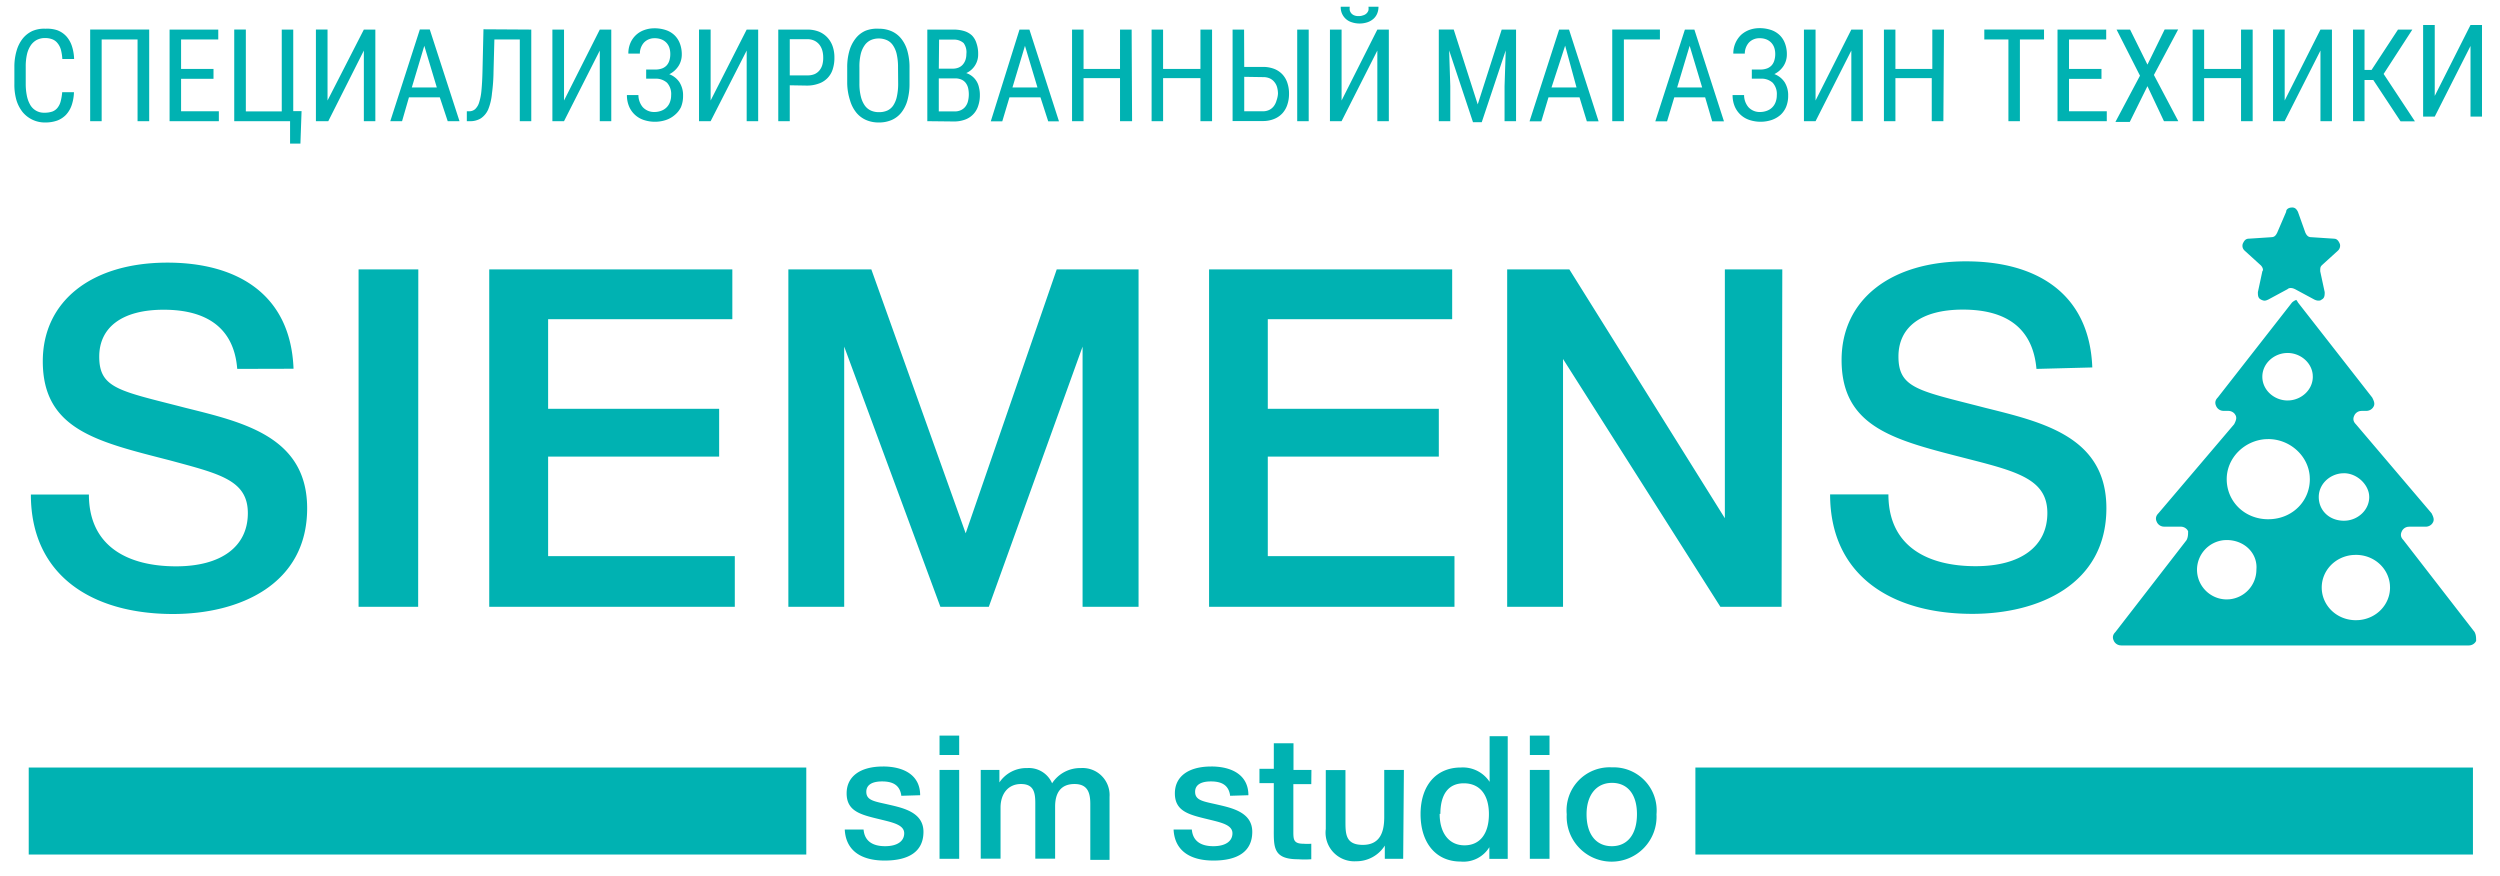 <svg xmlns="http://www.w3.org/2000/svg" width="137" height="48" viewBox="0 0 137 48"><path fill="#00B2B2" d="M88.336 42.051a2.36 2.36 0 012.44 2.573 2.463 2.463 0 11-4.919 0 2.36 2.36 0 012.479-2.573zm-5.713-1.707v6.72h-1.007v-.638a1.66 1.66 0 01-1.574.787c-1.353 0-2.195-1.023-2.195-2.597 0-1.573.857-2.557 2.21-2.557a1.755 1.755 0 011.574.787v-2.502h.992zm-5.69 1.849l-.039 4.87h-1.007v-.723a1.84 1.84 0 01-1.574.857 1.574 1.574 0 01-1.66-1.77V42.2h1.078v2.785c0 .708 0 1.314.952 1.314s1.173-.716 1.173-1.518v-2.59h1.078l-.001.002zm-28.547-.19c1.117 0 2.038.457 2.038 1.575l-1.031.031c-.079-.598-.48-.787-1.055-.787-.574 0-.865.205-.865.567 0 .488.464.527 1.243.708.78.181 1.889.417 1.889 1.487s-.787 1.574-2.125 1.574-2.132-.582-2.188-1.7h1.031c.055.646.512.913 1.18.913.67 0 1.047-.275 1.047-.708 0-.433-.55-.574-1.164-.724-1.118-.275-1.991-.417-1.991-1.464 0-.928.747-1.471 1.99-1.471l.001-.001zm17.988 0c1.117 0 2.038.457 2.038 1.575l-1 .031c-.078-.598-.48-.787-1.054-.787-.574 0-.866.205-.866.567 0 .488.465.527 1.244.708.779.181 1.888.417 1.888 1.487s-.787 1.574-2.124 1.574c-1.338 0-2.133-.582-2.188-1.7h1c.055.646.511.913 1.18.913.669 0 1.046-.275 1.046-.708 0-.433-.55-.574-1.164-.724-1.118-.275-1.991-.417-1.991-1.464 0-.928.747-1.471 1.99-1.471l.001-.001zm-6.001.518c.301.301.458.718.43 1.143v3.455h-1.055v-3.053c0-.598-.126-1.102-.865-1.102-.74 0-1.063.472-1.063 1.235v2.857h-1.086V44.01c0-.582-.086-1.046-.786-1.046-.7 0-1.118.535-1.118 1.29v2.802h-1.086v-4.863h1.023v.684a1.78 1.78 0 011.527-.787 1.385 1.385 0 011.361.835c.345-.532.94-.847 1.574-.835a1.48 1.48 0 011.144.43v.001zm10.51-1.792v1.464h.983l-.008.779h-.983v2.565c0 .464 0 .7.558.7.142.01.284.01.425 0v.85a5.02 5.02 0 01-.724 0c-1.36 0-1.334-.652-1.33-1.68v-2.49h-.786v-.787h.787v-1.4h1.078v-.001zm14.03 1.464v4.87h-1.078v-4.87h1.078zm-32.35 0v4.87h-1.077v-4.87h1.078-.001zm82.954-.134v4.769h-42.61v-4.769h42.61zm-91.333 0v4.769H1.574v-4.769h42.61zm44.152.842c-.85 0-1.393.661-1.393 1.723 0 1.094.52 1.747 1.385 1.747s1.377-.66 1.377-1.755c0-1.093-.52-1.715-1.37-1.715h.001zm-8.12.024c-.866 0-1.284.637-1.284 1.676h-.039c0 1.062.52 1.723 1.361 1.723.842 0 1.338-.63 1.338-1.708 0-1.078-.511-1.691-1.377-1.691h.001zm4.697-2.613v1.062h-1.078v-1.062h1.078zm-32.35 0v1.062h-1.077v-1.062h1.077zm73.274-23.878l.013.02c.018.024.048.062.079.123l4.067 5.207.04.081c.064.136.11.271.041.407l-.047.074a.453.453 0 01-.36.17h-.244l-.08.007a.438.438 0 00-.326.237l-.03.07c-.048.139-.028.278.112.418l4.149 4.881.04.082c.063.136.109.27.04.406l-.046.075a.453.453 0 01-.36.17h-.894l-.082.007a.437.437 0 00-.325.237l-.03.07c-.048.139-.029.278.11.418l3.906 5.044.04.097c.042.13.042.261.042.39l-.048.075a.453.453 0 01-.36.17h-19.037l-.081-.007a.44.44 0 01-.325-.238l-.03-.07c-.048-.138-.028-.278.111-.417l3.904-5.044.04-.098c.042-.13.042-.26.042-.39l-.047-.074a.451.451 0 00-.36-.17h-.894l-.082-.007a.441.441 0 01-.326-.238l-.03-.07c-.047-.139-.027-.278.112-.418l4.15-4.881.04-.081c.063-.136.109-.272.04-.407l-.046-.075a.454.454 0 00-.36-.168h-.245l-.08-.007a.44.44 0 01-.326-.238l-.03-.07c-.048-.14-.028-.279.11-.418l4.069-5.207a.7.7 0 01.234-.143zm3.265 13.973l-.157.006c-.981.076-1.715.857-1.715 1.784 0 .976.813 1.79 1.872 1.79l.156-.006c.98-.076 1.715-.856 1.715-1.784l-.006-.145c-.076-.91-.86-1.645-1.865-1.645zM9.176 14.392c3.77 0 6.752 1.692 6.91 5.815L13 20.215c-.181-2.313-1.755-3.242-4.03-3.242-2.273 0-3.532.96-3.532 2.573 0 1.763 1.14 1.873 4.721 2.802 3.148.786 6.673 1.573 6.673 5.508 0 4.178-3.714 5.791-7.35 5.791-4.39 0-7.79-2.077-7.79-6.547h3.18c0 2.857 2.155 3.935 4.776 3.935 2.494 0 3.934-1.094 3.934-2.912 0-1.817-1.55-2.156-4.273-2.895-3.934-1.016-6.964-1.66-6.964-5.43 0-3.297 2.676-5.406 6.83-5.406h.001zm98.574-.07c3.769 0 6.751 1.691 6.908 5.814l-3.06.08c-.205-2.314-1.74-3.25-4.03-3.25s-3.533.96-3.533 2.572c0 1.763 1.141 1.873 4.722 2.802 3.147.787 6.673 1.573 6.673 5.508 0 4.178-3.715 5.791-7.35 5.791-4.39 0-7.79-2.077-7.79-6.547h3.195c0 2.857 2.156 3.935 4.776 3.935 2.494 0 3.934-1.094 3.934-2.912 0-1.817-1.573-2.258-4.312-2.958-3.934-1.015-6.964-1.66-6.964-5.43 0-3.297 2.676-5.406 6.83-5.406l.001.001zm-84.827.44l-.008 18.492H19.65V14.762h3.273zm63.077 0l8.522 13.637V14.762h3.148l-.04 18.492h-3.352l-8.624-13.582v13.582h-3.061V14.762H86zm-38.251 0l5.17 14.463 4.99-14.463h4.484v18.492h-3.068V18.995l-5.139 14.259h-2.652l-5.272-14.259v14.259h-3.06V14.762h4.547zm-7.617 0v2.73H30.037v4.91h9.372v2.621h-9.372v5.453h10.23v2.778H26.81V14.762h13.322zm39.447 0v2.73H69.475v4.91h9.372v2.621h-9.372v5.453h10.23v2.778H66.257V14.762h13.322zm42.445 14.832l-.14.006a1.633 1.633 0 00-1.488 1.62c0 .896.733 1.628 1.628 1.628l.14-.006a1.633 1.633 0 001.487-1.621l.006-.133c.001-.833-.706-1.494-1.633-1.494zm6.427-3.661l-.129.006c-.678.061-1.254.606-1.254 1.295 0 .733.57 1.302 1.383 1.302l.128-.006c.678-.061 1.255-.606 1.255-1.296l-.007-.114c-.07-.61-.688-1.187-1.376-1.187zm-4.15-1.871l-.157.005c-1.153.08-2.12 1.024-2.12 2.191 0 1.22.976 2.197 2.278 2.197l.167-.006c1.217-.08 2.11-1.024 2.11-2.19l-.006-.159c-.086-1.145-1.105-2.038-2.271-2.038zm1.058-4.72l-.128.007c-.678.061-1.255.606-1.255 1.296 0 .732.651 1.301 1.383 1.301l.129-.006c.678-.061 1.254-.606 1.254-1.295l-.006-.128c-.07-.67-.688-1.174-1.377-1.174zm.244-7.972c.162 0 .244.081.326.244l.406 1.14.04.074c.07.113.15.17.286.17l1.22.08.075.007c.115.023.183.102.25.238l.026.07a.372.372 0 01-.107.336l-.895.814-.04.05c-.042.067-.042.145-.042.275l.245 1.14v.069c-.003.138-.023.267-.163.337l-.047.034c-.089.045-.224.034-.36-.034l-1.058-.57-.08-.033c-.134-.046-.258-.034-.326.034l-1.057.57-.09.038c-.11.04-.188.026-.317-.039l-.06-.04c-.103-.088-.103-.227-.103-.367l.244-1.139.028-.046c.026-.087-.041-.211-.11-.28L123 13.73l-.035-.039a.348.348 0 01-.047-.367l.041-.075c.07-.113.15-.17.285-.17l1.22-.08.075-.008c.115-.022.183-.101.25-.237l.489-1.139.01-.065c.036-.12.176-.179.315-.179zM13.472 1.621v4.485h1.968V1.621h.63v4.47h.456l-.063 1.778h-.567V6.64h-3.06V1.62h.636v.001zm-10.323.04c.182.069.346.18.48.322a1.5 1.5 0 01.306.527c.078.234.12.478.126.724h-.645a2.652 2.652 0 00-.079-.511.976.976 0 00-.188-.362.661.661 0 00-.276-.205 1.047 1.047 0 00-.393-.07.96.96 0 00-.48.11.936.936 0 00-.33.314c-.096.152-.162.32-.198.496a2.982 2.982 0 00-.062.645v.944c-.001.206.017.412.055.614.03.176.088.346.173.504a.858.858 0 00.787.464c.149.004.298-.017.44-.063a.661.661 0 00.284-.204.936.936 0 00.173-.347c.044-.167.073-.338.086-.511h.645a2.47 2.47 0 01-.118.692 1.487 1.487 0 01-.322.551c-.131.134-.29.239-.464.307-.22.078-.452.115-.685.11a1.574 1.574 0 01-1.228-.574 1.99 1.99 0 01-.33-.63 3.061 3.061 0 01-.118-.913v-.928c-.003-.295.037-.59.118-.874.066-.242.178-.469.33-.668.143-.182.327-.327.535-.425.23-.096.477-.14.724-.126.222-.013.443.017.654.086v.001zm45.002-.087c.24-.005.478.04.7.134a1.4 1.4 0 01.535.409c.156.198.271.425.338.669.084.305.123.62.118.936v.85c.005.316-.034.631-.118.936a1.88 1.88 0 01-.338.669 1.37 1.37 0 01-.527.401c-.222.093-.46.138-.7.134a1.708 1.708 0 01-.693-.134 1.424 1.424 0 01-.535-.401 1.88 1.88 0 01-.346-.669 3.21 3.21 0 01-.158-.936v-.874a3.218 3.218 0 01.126-.936c.071-.243.189-.47.346-.669a1.4 1.4 0 01.535-.41c.228-.087.473-.125.717-.11v.001zm31.514.047l1.314 4.1 1.314-4.1h.787v5.02h-.63v-1.92l.064-1.959L81.2 6.696h-.48l-1.307-3.934.063 1.96v1.92h-.63V1.62h.82l-.001.001zm39.699-.008l-1.33 2.495 1.337 2.533h-.786l-.905-1.92-.968 1.96h-.787l1.346-2.534-1.283-2.526h.74l.952 1.92.944-1.928h.74zM35.858 1.55c.211-.001.421.03.622.095.176.056.337.15.472.275.132.125.234.279.3.449.075.195.112.404.11.613.002.226-.06.447-.182.638a1.283 1.283 0 01-.503.448c.228.085.423.239.558.44.137.223.206.48.197.74.004.216-.036.43-.118.63-.08.16-.192.303-.33.417a1.448 1.448 0 01-.496.283c-.38.124-.79.127-1.173.008a1.322 1.322 0 01-.826-.716 1.574 1.574 0 01-.134-.66h.63c0 .24.083.474.236.66a.842.842 0 00.63.268 1.08 1.08 0 00.393-.071.787.787 0 00.472-.48c.043-.119.064-.244.063-.37a.913.913 0 00-.228-.685.92.92 0 00-.541-.22h-.6V3.81h.503c.13.003.257-.019.378-.063a.653.653 0 00.252-.174.716.716 0 00.142-.267 1.18 1.18 0 00.047-.338 1.125 1.125 0 00-.047-.339.732.732 0 00-.425-.464.991.991 0 00-.394-.07.787.787 0 00-.574.235.913.913 0 00-.228.606h-.63a1.416 1.416 0 01.11-.574c.141-.336.42-.597.764-.716.176-.064.363-.096.55-.095V1.55zm60.559-.008c.211-.001.42.03.622.095.175.056.336.15.472.275.132.125.234.279.299.449.075.195.113.404.11.613a1.16 1.16 0 01-.181.638c-.125.192-.3.346-.504.448.228.085.423.24.56.441.136.222.205.48.196.74.004.215-.036.43-.118.63-.07.16-.171.304-.3.424a1.448 1.448 0 01-.495.283c-.38.124-.79.126-1.172.008a1.322 1.322 0 01-.826-.716 1.574 1.574 0 01-.134-.66h.63c-.001.24.082.474.235.66a.834.834 0 00.63.268c.134.001.268-.023.393-.071a.787.787 0 00.472-.48 1.04 1.04 0 00.063-.37.913.913 0 00-.228-.685.913.913 0 00-.661-.22H96V3.81h.464c.129.003.257-.019.378-.063a.653.653 0 00.252-.174.716.716 0 00.141-.267 1.18 1.18 0 00.048-.338 1.117 1.117 0 00-.048-.339.787.787 0 00-.157-.275.787.787 0 00-.268-.19 1 1 0 00-.393-.07.787.787 0 00-.574.236.913.913 0 00-.228.606h-.63a1.41 1.41 0 01.425-1.023 1.39 1.39 0 01.456-.275c.177-.064.363-.096.551-.095v-.001zm-44.168.079c.197-.002.393.024.582.079.161.047.31.13.433.244.113.118.196.26.244.417.067.194.1.4.095.606a1.11 1.11 0 01-.653 1.038 1.039 1.039 0 01.699.795c.033.134.05.271.048.41.003.21-.032.421-.102.62a1.165 1.165 0 01-.732.732 1.715 1.715 0 01-.582.095l-1.464-.016v-5.02h1.432zm40.603 0l1.621 5.028h-.645l-.385-1.314H91.75l-.394 1.314h-.645l1.621-5.028h.52zm-36.44 0l1.62 5.028h-.59l-.424-1.314h-1.7l-.393 1.314h-.63l1.574-5.028h.543zm73.164 0v2.211h.386l1.448-2.211h.787l-1.574 2.431 1.715 2.597h-.787l-1.495-2.266h-.48v2.258h-.63v-5.02h.63zm-43.593 0l1.62 5.028h-.644l-.402-1.314h-1.7l-.393 1.314h-.645l1.621-5.028h.543zm34.804 0v2.156h2.022V1.621h.638v5.02h-.638v-2.36h-2.022v2.36h-.63v-5.02h.63zm-5.367 0v.543h-2.038v1.613h1.779v.543h-1.779v1.778h2.07v.543h-2.7v-5.02h2.668zm-24.456 0v.543h-1.975V6.64h-.638V1.62h2.613v.001zm-19.247 0v5.02h-.63v-5.02h.63zm-7.98 0v2.156h2.047V1.621h.637v5.02h-.637v-2.36h-2.046v2.36h-.63v-5.02h.63-.001zm-51.776 0v.543H9.923v1.613H11.7v.543H9.923v1.778h2.07v.543h-2.7v-5.02h2.668zm100.052 0v.543h-1.322V6.64h-.63V2.164h-1.321V1.62h3.273v.001zm-103.837 0v5.02h-.638V2.164H5.571V6.64h-.63V1.62h3.235v.001zm18.318-.016l2.62.016v5.02h-.629V2.164h-1.393l-.047 1.77a9.56 9.56 0 01-.086 1.189c-.025.3-.094.594-.205.873a1.141 1.141 0 01-.401.488c-.183.11-.393.165-.606.157h-.165v-.543h.118a.488.488 0 00.338-.118.834.834 0 00.22-.37 3.03 3.03 0 00.126-.66c.026-.268.045-.596.055-.984l.055-2.36v-.001zm-8.545.016v3.887l1.99-3.887h.63v5.02h-.63V2.77L17.99 6.64h-.678V1.62h.638l-.001.001zm55.57 0v3.887l1.959-3.887h.63v5.02h-.63V2.77l-1.96 3.871h-.637v-5.02h.638zm-42.61 0v3.887l1.96-3.887h.629v5.02h-.63V2.77l-1.96 3.871h-.637v-5.02h.638zm102.515-.251v3.887l1.96-3.887h.63v5.02h-.63V2.519l-1.96 3.871h-.637V1.37h.637zm-94.481.251v3.887l1.975-3.887h.63v5.02h-.63V2.77l-1.975 3.87h-.637V1.62h.637v.001zm60.55 0v3.887l1.96-3.887h.63v5.02h-.63V2.77l-1.96 3.871h-.637v-5.02h.638-.001zm-75.942-.008l1.63 5.028h-.646l-.433-1.306H22.41l-.377 1.306h-.645l1.62-5.028h.543zm20.672.008c.22-.005.44.033.645.11.18.071.34.181.472.323.13.14.23.307.291.488.066.198.098.405.095.613.004.22-.028.437-.095.646a1.204 1.204 0 01-.786.787 1.857 1.857 0 01-.646.102l-.92-.016v1.967h-.63v-5.02h1.574zm80.978 0v3.887l1.96-3.887h.63v5.02h-.63V2.77L125.2 6.64h-.637V1.62h.637l.001.001zm-21.332 0v2.156h2.022V1.621h.638l-.032 5.02h-.637v-2.36h-1.991v2.36h-.63v-5.02h.63zm-44.49 0v2.156h1.998V1.621h.637l.024 5.02h-.661v-2.36h-1.999v2.36h-.63v-5.02h.631zm8.797 0l.008 2.046h1.007c.212-.005.422.03.621.102.173.065.329.167.457.3.124.132.218.29.275.463.066.196.098.4.095.606.003.206-.03.411-.095.606a1.306 1.306 0 01-.275.472c-.128.135-.284.24-.457.307a1.61 1.61 0 01-.621.11h-1.645V1.621h.63zm-20.026.488a1.039 1.039 0 00-.441.094.842.842 0 00-.33.284 1.405 1.405 0 00-.213.487 2.99 2.99 0 00-.07.716v.882c-.004.24.022.481.078.716.04.174.112.34.212.488.086.123.203.22.339.283.139.06.289.09.44.087a1.1 1.1 0 00.457-.087.787.787 0 00.33-.283c.096-.15.162-.315.197-.488.05-.236.073-.476.07-.716l-.007-.882c.003-.24-.02-.48-.071-.716a1.4 1.4 0 00-.205-.487.787.787 0 00-.33-.284 1.086 1.086 0 00-.456-.094zm4.186 2.187h-.89v1.81h.866a.787.787 0 00.33-.063.677.677 0 00.245-.18.787.787 0 00.15-.284c.067-.247.072-.506.016-.755a.787.787 0 00-.135-.284.598.598 0 00-.236-.18.834.834 0 00-.346-.064zm15.848-.086v1.888h1.007a.787.787 0 00.37-.078.7.7 0 00.251-.213.905.905 0 00.142-.299c.043-.119.07-.243.079-.37 0-.12-.016-.238-.047-.354a.787.787 0 00-.15-.29.685.685 0 00-.252-.198.873.873 0 00-.37-.07l-1.03-.016zM85.77 2.502l-.747 2.29h1.37l-.623-2.29zm-62.518.008l-.684 2.282h1.369l-.685-2.282zm32.916 0l-.685 2.282h1.37l-.685-2.282zm36.425 0l-.685 2.282h1.37l-.685-2.282zm-48.346-.362h-.968v1.983h.968a.976.976 0 00.393-.07.724.724 0 00.268-.205.85.85 0 00.157-.307c.034-.128.05-.26.047-.394a1.409 1.409 0 00-.047-.377.936.936 0 00-.157-.323.787.787 0 00-.268-.22.873.873 0 00-.393-.087zm8.002.024h-.787l-.015 1.59h.786c.1 0 .199-.02.292-.056a.637.637 0 00.228-.157.787.787 0 00.15-.252.984.984 0 00.054-.338.842.842 0 00-.15-.598.787.787 0 00-.558-.19v.001zM73.967.37a.669.669 0 000 .197.44.44 0 00.087.165.417.417 0 00.157.11c.078.03.161.043.244.04.08.002.16-.011.236-.04a.417.417 0 00.3-.275.692.692 0 000-.197h.55a.952.952 0 01-.07.37.787.787 0 01-.205.29.96.96 0 01-.33.19 1.37 1.37 0 01-.859 0 .85.85 0 01-.605-.85h.495z"/></svg>